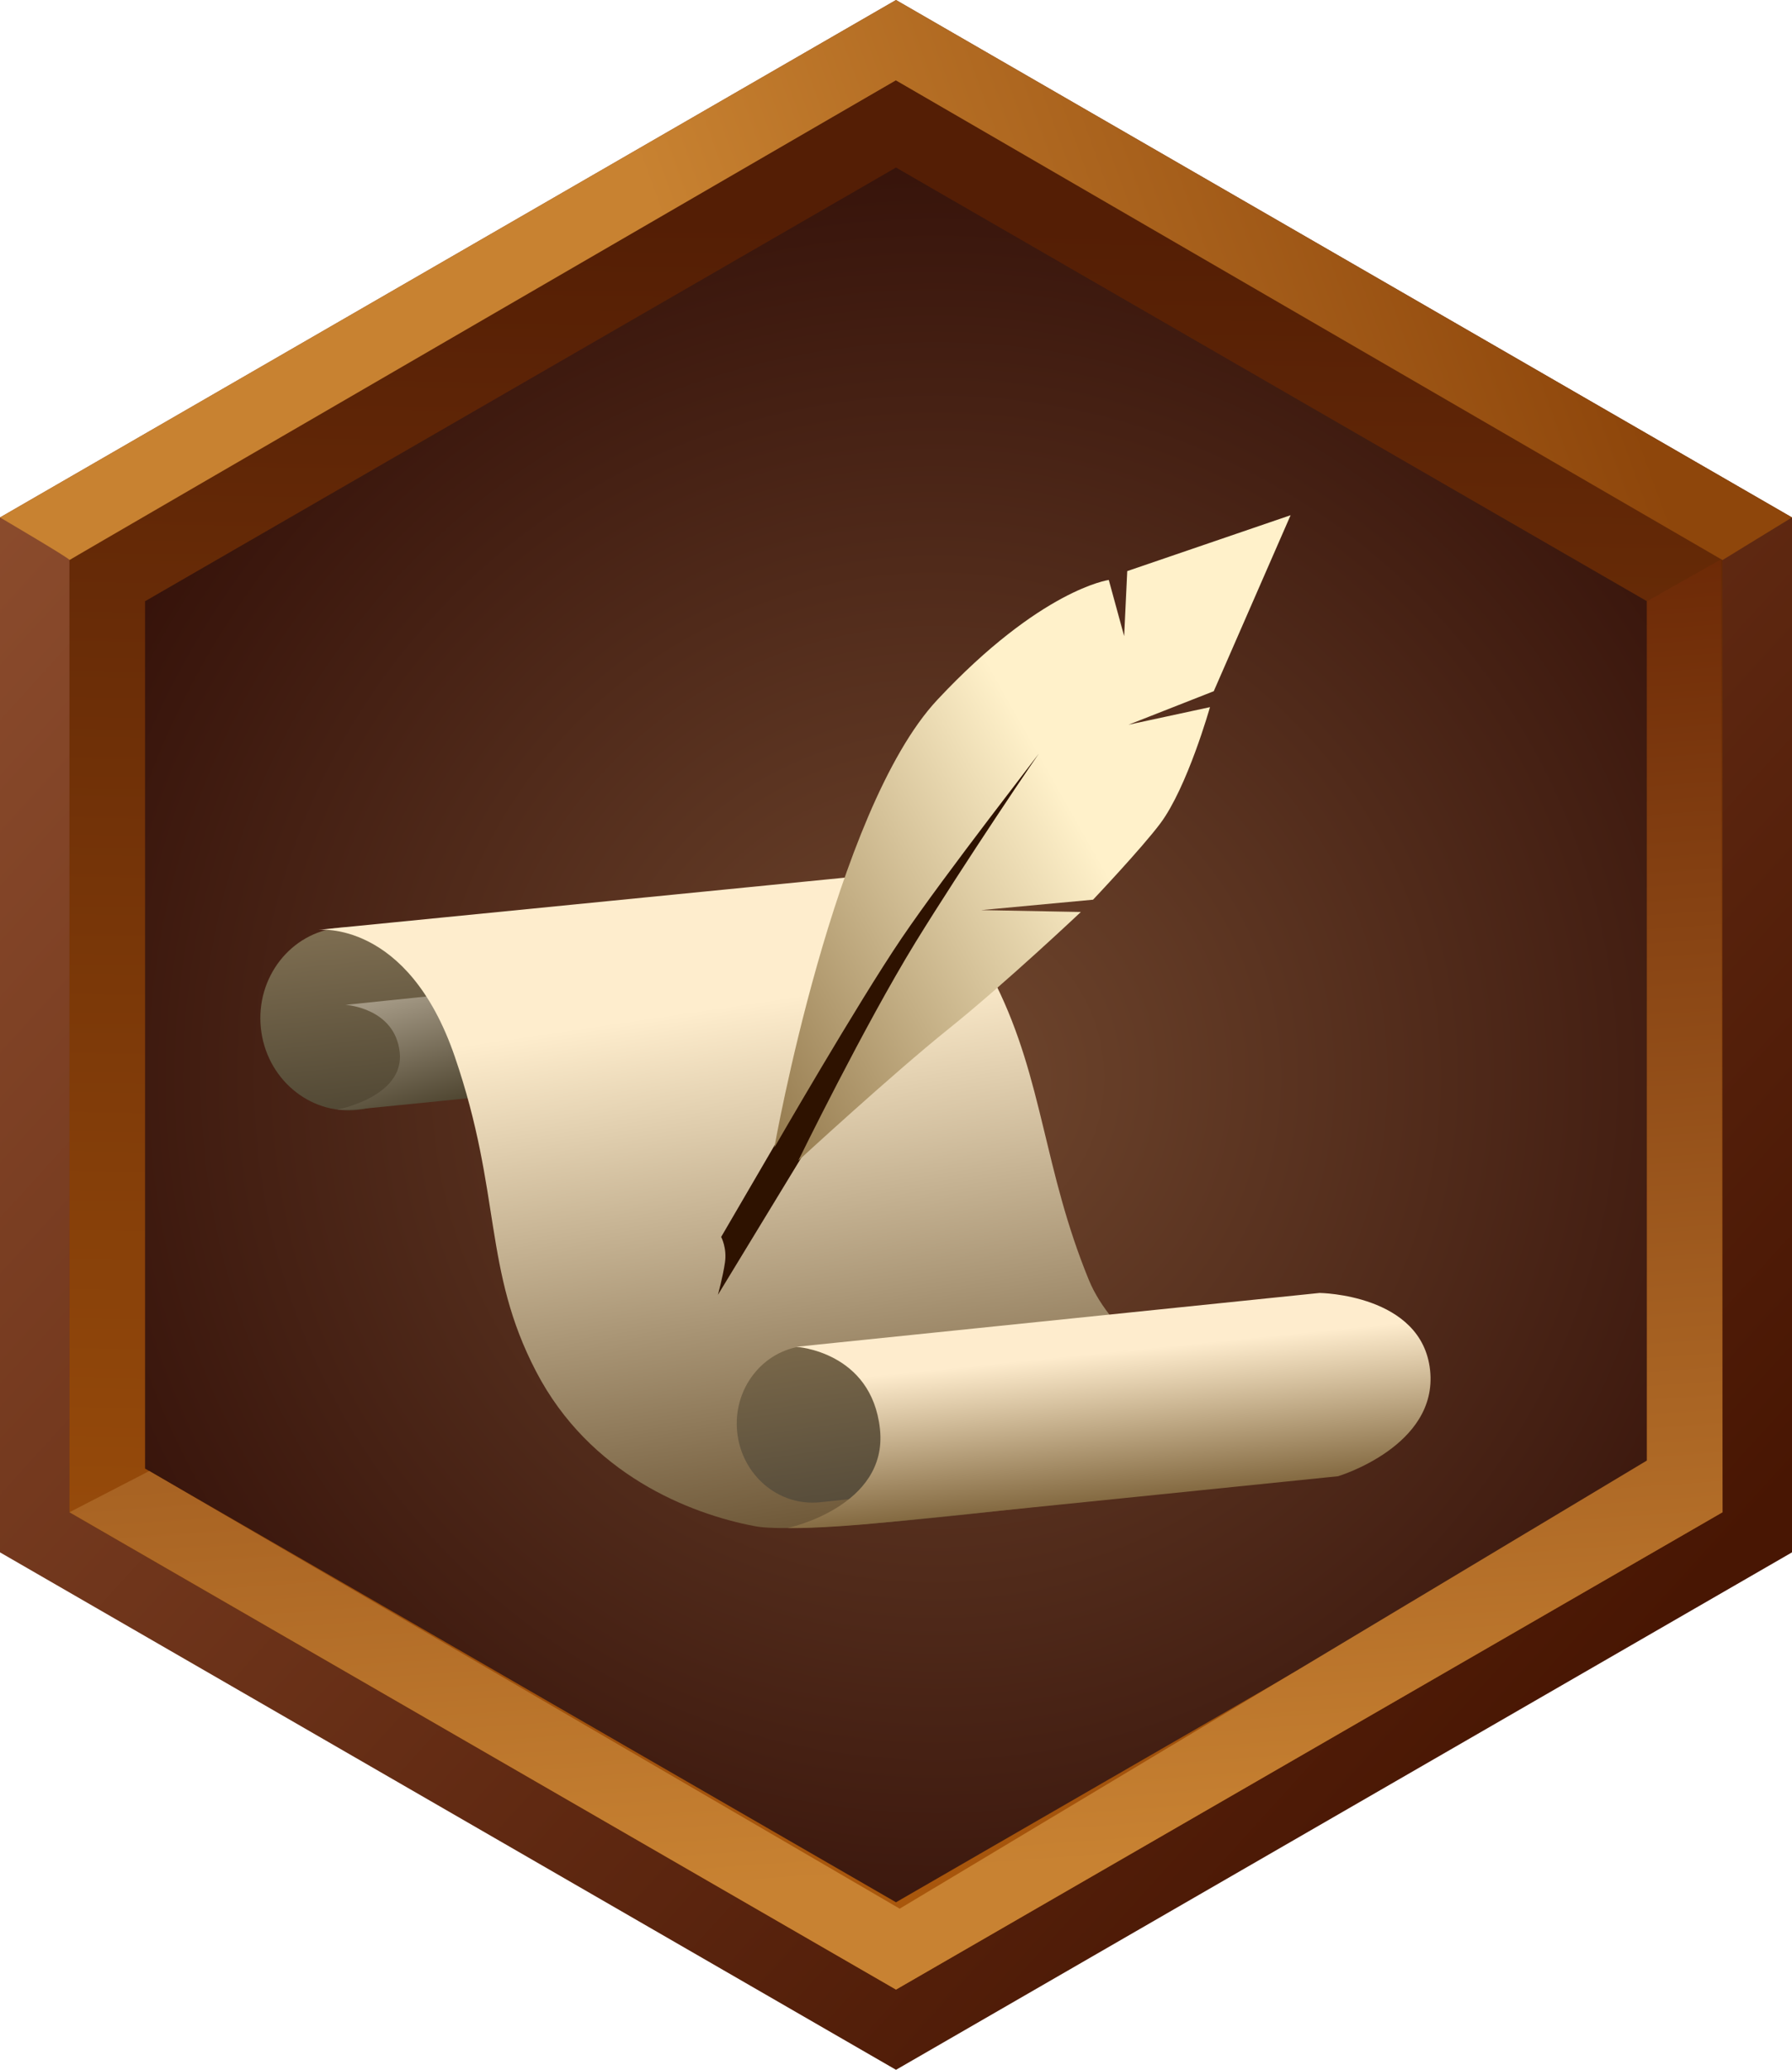 <svg xmlns="http://www.w3.org/2000/svg" xmlns:xlink="http://www.w3.org/1999/xlink" version="1.1" width="247.954" height="286.312" viewBox="881.884,491.873,247.954,286.312"><defs id="element-410"><linearGradient x1="839.91" y1="534.47" x2="1079.726" y2="752.187" gradientUnits="userSpaceOnUse" id="color-1"><stop offset="0" stop-color="#975534" id="element-411"/><stop offset="1" stop-color="#481603" id="element-412"/></linearGradient><linearGradient x1="938.39" y1="811.528" x2="943.003" y2="522.235" gradientUnits="userSpaceOnUse" id="color-2"><stop offset="0" stop-color="#be650e" id="element-413"/><stop offset="1" stop-color="#541e05" id="element-414"/></linearGradient><radialGradient cx="1011.393" cy="640.936" r="164.22" gradientUnits="userSpaceOnUse" id="color-3"><stop offset="0" stop-color="#70472e" id="element-415"/><stop offset="1" stop-color="#260400" id="element-416"/></radialGradient><linearGradient x1="965.014" y1="500.569" x2="1075.934" y2="460.234" gradientUnits="userSpaceOnUse" id="color-4"><stop offset="0" stop-color="#c88231" id="element-417"/><stop offset="1" stop-color="#8e460b" id="element-418"/></linearGradient><linearGradient x1="996.313" y1="752.047" x2="983.03" y2="567.349" gradientUnits="userSpaceOnUse" id="color-5"><stop offset="0" stop-color="#c88232" id="element-419"/><stop offset="1" stop-color="#672404" id="element-420"/></linearGradient><linearGradient x1="925.397" y1="608.047" x2="930.307" y2="653.443" gradientUnits="userSpaceOnUse" id="color-6"><stop offset="0" stop-color="#94805f" id="element-421"/><stop offset="1" stop-color="#443d2c" id="element-422"/></linearGradient><linearGradient x1="936.001" y1="630.114" x2="940.877" y2="647.549" gradientUnits="userSpaceOnUse" id="color-7"><stop offset="0" stop-color="#a39884" id="element-423"/><stop offset="1" stop-color="#443b26" id="element-424"/></linearGradient><linearGradient x1="985.75" y1="630.526" x2="998.315" y2="715.229" gradientUnits="userSpaceOnUse" id="color-8"><stop offset="0" stop-color="#feedcd" id="element-425"/><stop offset="1" stop-color="#563f1f" id="element-426"/></linearGradient><linearGradient x1="991.619" y1="657.599" x2="998.904" y2="707.915" gradientUnits="userSpaceOnUse" id="color-9"><stop offset="0" stop-color="#977f57" id="element-427"/><stop offset="1" stop-color="#4b4335" id="element-428"/></linearGradient><linearGradient x1="1030.206" y1="679.416" x2="1032.994" y2="707.123" gradientUnits="userSpaceOnUse" id="color-10"><stop offset="0" stop-color="#feeccd" id="element-429"/><stop offset="1" stop-color="#56390d" id="element-430"/></linearGradient><linearGradient x1="1022.823" y1="590.921" x2="966.058" y2="623.044" gradientUnits="userSpaceOnUse" id="color-11"><stop offset="0" stop-color="#fff1ca" id="element-431"/><stop offset="1" stop-color="#896d40" id="element-432"/></linearGradient></defs><g fill="none" fill-rule="nonzero" stroke="none" stroke-width="none" stroke-linecap="round" stroke-linejoin="round" stroke-miterlimit="10" stroke-dasharray="" stroke-dashoffset="0" font-family="none" font-weight="none" font-size="none" text-anchor="none" id="element-433"><g id="element-434"><g id="Group 1"><path d="M881.884,563.451l123.977,-71.578l123.977,71.578v143.156l-123.977,71.578l-123.977,-71.578z" id="Path 1 1" fill="url(#color-1)" stroke="#ff2020" stroke-width="0"/><path d="M891.497,569.001l114.364,-66.028l114.364,66.028v132.056l-114.364,66.028l-114.364,-66.028z" id="element-435" fill="#592f14" stroke="#ff2020" stroke-width="0"/><path d="M891.497,569.001l114.364,-66.028l114.364,66.028v132.056l-114.364,66.028l-114.364,-66.028z" id="element-436" fill="url(#color-2)" stroke="#ff2020" stroke-width="0"/><path d="M901.955,575.039l103.906,-59.99l103.906,59.99v119.98l-103.906,59.99l-103.906,-59.99z" id="element-437" fill="url(#color-3)" stroke="#ff2020" stroke-width="0"/><path d="M1120.225,569.344l-114.387,-66.358c0,0 -114.447,66.358 -114.341,66.358c0.421,0 -9.613,-5.893 -9.613,-5.893l123.977,-71.578l123.977,71.578z" id="element-438" fill="url(#color-4)" stroke="#ff2020" stroke-width="0"/><path d="M902.537,695.355l103.838,60.54l103.392,-61.994v-118.861l10.266,-5.806l0.192,131.824l-114.364,66.028l-114.364,-66.028z" id="element-439" fill="url(#color-5)" stroke="#ff2020" stroke-width="0"/><g id="element-440" stroke="#000000"><g id="element-441" stroke-width="0"><path d="M917.974,634.041c-0.7,-6.959 4.134,-13.156 10.797,-13.842c6.663,-0.685 12.632,4.4 13.332,11.36c0.7,6.959 -4.134,13.156 -10.797,13.842c-6.663,0.685 -12.632,-4.4 -13.332,-11.36z" id="Path 1" fill="url(#color-6)"/><path d="M931.73,645.284c-2.475,0.216 -3.174,0.075 -3.174,0.075c0,0 9.3,-1.748 8.636,-7.917c-0.664,-6.169 -7.498,-6.571 -7.498,-6.571l41.544,-4.274c0,0 8.12,0.09 8.769,6.126c0.649,6.036 -7.306,8.418 -7.306,8.418c0,0 -38.496,3.926 -40.972,4.142z" id="element-442" fill="url(#color-7)"/><path d="M986.35,702.989c-9.103,-1.717 -22.896,-7.207 -30.282,-21.388c-7.387,-14.181 -4.732,-24.541 -11.256,-43.564c-6.525,-19.024 -18.948,-17.539 -18.948,-17.539l75.507,-7.478c0,0 11.826,1.882 18.351,15.12c6.526,13.239 6.554,25.493 12.818,40.772c6.265,15.278 37.127,25.507 37.127,25.507c0,0 -72.604,10.592 -83.316,8.571z" id="element-443" fill="url(#color-8)"/><path d="M983.883,689.933c-0.601,-5.969 3.545,-11.284 9.26,-11.872c5.715,-0.588 20.499,8.042 21.1,14.01c0.601,5.969 -13.21,7.017 -18.925,7.605c-5.715,0.588 -10.834,-3.774 -11.435,-9.743z" id="element-444" fill="url(#color-9)"/><path d="M1004.338,702.464c-9.332,0.931 -13.487,0.78 -13.487,0.78c0,0 13.947,-2.944 12.79,-13.698c-1.157,-10.754 -11.59,-11.372 -11.59,-11.372l72.423,-7.45c0,0 14.155,0.157 15.287,10.68c1.132,10.523 -12.736,14.675 -12.736,14.675c0,0 -53.354,5.455 -62.687,6.386z" id="element-445" fill="url(#color-10)"/></g><g id="element-446"><path d="M1030.559,635.565" id="element-447" fill="none" stroke-width="1"/><path d="M1016.188,641.677" id="element-448" fill="none" stroke-width="1"/><path d="M981.67,662.975l38.83,-66.603l6.234,-0.206l-45.518,74.825c0,0 0.69,-2.492 0.981,-4.494c0.291,-2.002 -0.527,-3.523 -0.527,-3.523z" id="element-449" fill="#2e1200" stroke-width="0"/><path d="M1049.828,587.486l-11.801,4.638l11.279,-2.433c0,0 -3.133,11.096 -6.884,16.099c-2.589,3.453 -9.295,10.535 -9.295,10.535l-15.488,1.443l13.8,0.257c0,0 -10.509,9.921 -18.288,16.16c-7.78,6.239 -20.816,18.248 -20.816,18.248c0,0 9.114,-18.629 16.225,-30.216c6.582,-10.679 17.499,-26.866 17.633,-26.874c0.136,-0.008 -13.502,17.369 -19.577,26.342c-6.075,8.973 -17.583,28.92 -17.583,28.92c0,0 8.24,-46.641 22.56,-61.942c14.32,-15.3 23.711,-16.566 23.711,-16.566l2.126,7.769l0.429,-8.995l22.602,-7.729z" id="element-450" fill="url(#color-11)" stroke-width="0"/></g></g></g></g></g></svg>